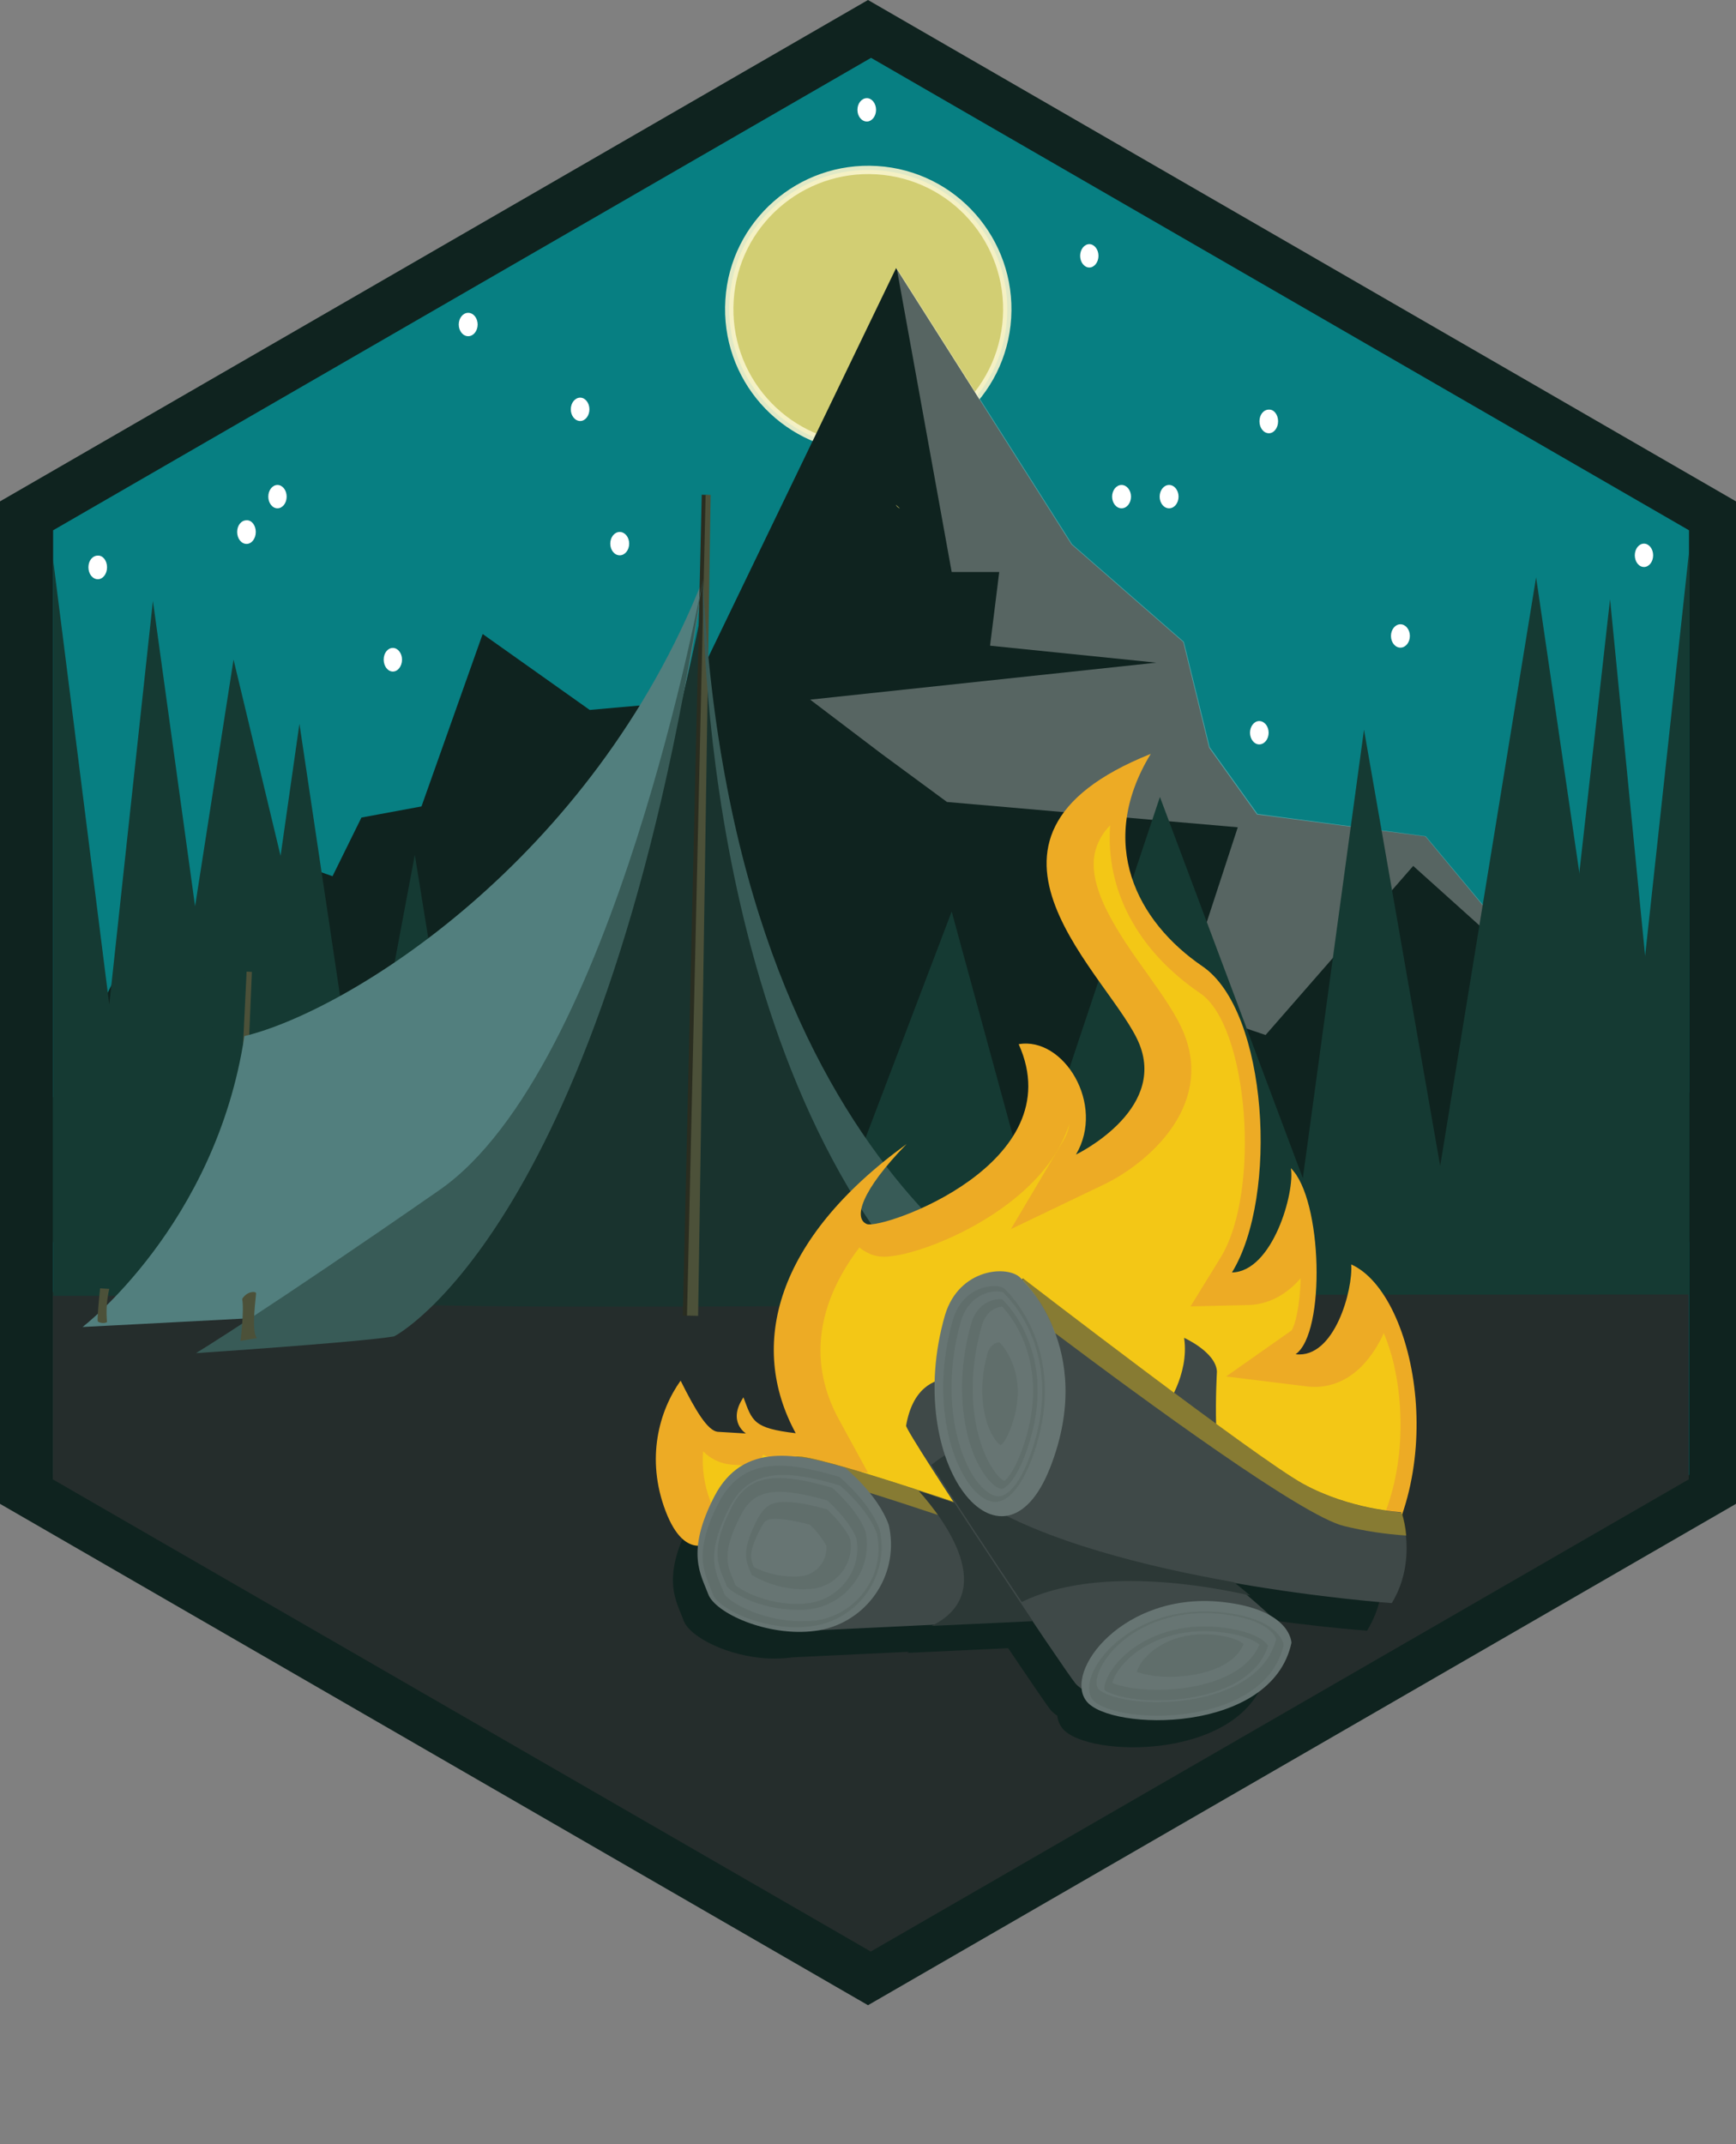 <?xml version="1.0" encoding="utf-8"?>
<!-- Generator: Adobe Illustrator 19.1.0, SVG Export Plug-In . SVG Version: 6.00 Build 0)  -->
<svg version="1.1" id="Layer_1" xmlns="http://www.w3.org/2000/svg" xmlns:xlink="http://www.w3.org/1999/xlink" x="0px" y="0px"
	 viewBox="675 11.9 624.4 771.1" style="enable-background:new 675 11.9 624.4 771.1;" xml:space="preserve">
<rect x="675" y="11.9" width="624.4" height="771.1" fill="#808080" stroke="none"/>
<style type="text/css">
	.st0{fill:#0F231F;}
	.st1{fill:#077F82;}
	.st2{fill:#252D2C;}
	.st3{opacity:0.9;fill:#E8D771;stroke:#F9F5CD;stroke-width:3;stroke-miterlimit:10;enable-background:new    ;}
	.st4{opacity:0.3;fill:#FFFFFF;enable-background:new    ;}
	.st5{fill:#153A33;}
	.st6{fill:#E8D771;}
	.st7{fill:#4C5139;}
	.st8{fill:#527F7E;}
	.st9{fill:#19332E;}
	.st10{fill:#2A2D20;}
	.st11{fill:#385B57;}
	.st12{fill:#EDAB25;}
	.st13{fill:#F3C716;}
	.st14{fill:#3F4948;}
	.st15{opacity:0.4;fill:#F3C716;enable-background:new    ;}
	.st16{fill:#677573;}
	.st17{fill:#606E6B;}
	.st18{fill:#2C3836;}
	.st19{fill:#FFFFFF;}
</style>
<title>CampsiteLOGO</title>
<polygon class="st0" points="675,552.7 675,192.2 987.2,11.9 1299.4,192.2 1299.4,552.7 987.2,733 "/>
<polygon class="st1" points="1282.5,202.6 1282.5,542.3 988.3,712.2 694.1,542.3 694.1,202.6 988.3,32.7 "/>
<polygon class="st2" points="1282.4,476 1282.4,543.9 988.2,713.7 694,543.9 694,476.5 "/>
<path class="st3" d="M1037.2,126.2c-1.7,27.6-25.5,48.5-53.1,46.7c-27.6-1.7-48.5-25.5-46.7-53.1c1.7-27.5,25.5-48.4,53-46.7
	C1018,74.8,1038.9,98.6,1037.2,126.2z"/>
<path class="st0" d="M1282.5,404.8v53.8H694.1v-52c11.9-22.7,24.2-45.7,25.5-50.6l54-36.4l21,7.4l10.4-21.1l21.6-4l22-62l38.5,27.3
	l35-3.1l75.2-155.8l63.1,99.4l40.2,35.1l9.3,38l17.2,24l60.6,7.9l49.9,60l25,12.2C1265.1,391.4,1273.1,398,1282.5,404.8z"/>
<polygon class="st4" points="1236.7,371.3 1183.3,323.3 1130.2,384.1 1099.2,373.6 1120.2,309.4 1015.6,300.3 992.1,283 
	966.4,263.5 1090.9,250.2 1031.1,244.1 1034.4,217.6 1017.3,217.6 997.5,108.2 1060.6,207.6 1100.8,242.7 1110.1,280.6 
	1127.3,304.6 1187.8,312.6 "/>
<polygon class="st5" points="759,249.1 732.1,421.6 775.6,452.4 795.1,399.7 "/>
<polygon class="st5" points="1282.5,210.4 1282.5,477.4 694.1,477.9 694.1,213.2 714.3,373.1 730,228 759,438 782.7,272.2 
	805,421.5 824.2,319.3 836.7,396.7 972.2,458.2 1017.3,339.7 1044.8,440.5 1092.2,298.5 1143.6,435.6 1165.6,274.3 1193,431.2 
	1227.5,219.5 1258.5,431.2 "/>
<path class="st0" d="M1172.1,573.7h0.2c-0.3-2.8-0.8-5.6-1.7-8.3c0,0-18.4-1-35.3-10.2c-5.3-2.9-17.5-11.5-31.5-21.8
	c-0.3-9.8,0.3-18.3,0.3-18.7c-0.4-7.1-11.8-12.1-11.8-12.1c1.2,7.7-1.3,14.9-3.6,19.7c-26.7-19.9-54.2-41-54.2-41l-0.1,0.1l-0.2-0.1
	l-0.3,0.4l-0.4-0.4c-4.3-4.9-22.1-3.8-27.3,13.2c-2.3,7.8-3.5,15.8-3.8,23.9c-4.6,2-8.6,6.6-10.2,15.8c0,0.9,7.4,12.6,17,27.4
	c-20.2-6.8-50.2-16.5-56.2-16.3c-0.3,0-0.5,0-0.8,0c-11.4-1.2-22.3,1.2-29.1,14.4c-10.5,20.2-4.7,28.1-2.2,35
	c2.1,5.8,15.8,12.9,30.5,13.6l0,0c2.7,0.1,5.3,0,7.9-0.3l0.6-0.1l42.1-2l-0.7,0.4l36.3-1.7c8.2,12.1,14.4,21.3,15.5,22.5
	c0.7,0.7,1.4,1.3,2.2,1.8c0.1,1.6,0.8,3.2,1.8,4.5c8.5,10.9,66.5,12,73.6-21c0,0,0-5.5-7.8-9.9c-2.3-2.1-5.1-4.6-8.3-7.3l1.3,0.3
	c-1.6-1.4-3.3-2.8-5-4.3c30.9,5.4,55.8,7.1,55.8,7.1C1171.3,590.8,1173.1,582.2,1172.1,573.7z"/>
<path class="st6" d="M997.2,193.4c0.4,0.4,0.9,0.8,1.5,1.4C998.1,194.5,997.5,194,997.2,193.4z"/>
<path class="st6" d="M1004.5,370.1l0.2,0.2l0,0L1004.5,370.1z"/>
<polygon class="st7" points="763.7,361.3 759,457.9 761.5,458.1 765.6,361.4 "/>
<path class="st8" d="M704.7,489.1c0,0,47.9-36.6,58.2-104.6c37.3-9,124.9-63.1,164.9-164.2c0,0-22,188.4-108.8,262.3
	C819.5,483.3,704.7,489.1,704.7,489.1z"/>
<path class="st7" d="M711,475.2c0,0-1.2,11.4-0.8,11.9c0.4,0.5,2.5,0.9,3.3,0.2c-0.4-4-0.1-8,0.8-11.9L711,475.2z"/>
<path class="st9" d="M927.2,232.5c0,0,18.2,198.6,96.4,248.6c0,0-200.3,2.2-218.6-1.1C814.9,473.1,886.6,430.6,927.2,232.5z"/>
<polygon class="st10" points="927.4,189.8 929.1,189.9 924.6,485.1 920.6,485 "/>
<polygon class="st7" points="928.8,189.8 930.6,189.9 926.1,485.1 922.1,485 "/>
<path class="st11" d="M927.8,220.3c0,0-32,176-94.8,219.6s-87.5,58.6-87.5,58.6s57.5-3.8,71.2-6
	C817.3,492.3,892.9,452.8,927.8,220.3z"/>
<path class="st7" d="M767.4,493.1l-5.9,1c0,0,1.4-11.1,0.6-15.1c1.8-2.8,4.7-2.8,5-2.1C767.2,477.6,765.2,490.6,767.4,493.1z"/>
<path class="st10" d="M1044.8,479l-5.9,1c0,0,1.4-11.1,0.6-15.1c1.8-2.8,4.7-2.8,5-2.1S1042.6,476.5,1044.8,479z"/>
<path class="st11" d="M927.8,220.3c0,0-3.3,170.3,83.9,260.8c1.7,0.7,45.7,3.9,45.7,3.9S938.5,439.8,927.8,220.3z"/>
<path class="st12" d="M1062,427.1c0,0,32.3-15.5,22.9-39.5s-72.7-73.9,4-104.6c-19.6,32.2-5,60.3,18.6,76.4s27.4,82.8,10.6,110.1
	c14.7-0.3,22.7-29,21.2-37.5c11.4,11.1,12.6,59.3,1.7,66.9c14.1,1.7,20.7-23.5,20-32.3c24,10.8,36.4,78.8,3.6,115.6
	c-6.5,10.5-34.2-7.6-34.2-7.6L931.3,566c0,0-9.7,8.2-16.9-10.7s-2.3-36.1,5.4-46.9c5.2,10.4,9.7,18.2,13.5,18.4l10,0.6
	c0,0-6.8-4.2-0.9-13c3.2,8.6,3.5,11.1,18.8,12.9c-17.2-31.6-7.3-69.8,39.9-104c-16.5,16.9-19.2,26.8-14.3,28.8
	c5.7,2,74-21.7,54.6-64.7C1057.5,384.6,1072.7,409,1062,427.1z"/>
<path class="st13" d="M1162.2,574.4c-5.3-0.6-15-5.6-20.1-8.9l-2.6-1.7l-206.6-9l-0.7,0.6c-0.7-1.2-1.2-2.5-1.7-3.7
	c-2.2-5.7-3.1-11.8-2.6-17.9c2.7,2.8,6.4,4.5,10.2,4.8l10,0.6l1.3-4.2c3.8,1.9,8.9,3.1,16,4l21.8,2.5l-10.5-19.2
	c-10.9-20-8.2-41.2,7.4-61.8c1.2,1,2.6,1.8,4,2.4l0.5,0.2c1.2,0.4,2.4,0.7,3.7,0.7l0,0c10.5,0.6,45.3-12.2,61-35
	c2.7-3.9,4.8-8.1,6.3-12.6c-0.3,1.9-0.9,3.8-1.9,5.5l-19.1,32.2l33.8-16.2c14.4-7,39-27.1,28.6-53.8c-2.6-6.6-7.5-13.6-13.2-21.6
	c-10.1-14.1-22.6-31.6-18.7-44.9c1-3.3,2.8-6.3,5.2-8.7c-1.7,22.9,9.5,44.8,32.4,60.4c17.3,11.8,21.9,71.1,7.4,94.9l-10.9,17.7
	l20.8-0.5c4.9-0.1,12.1-1.9,18.8-9.6c-0.2,10.1-2,16.8-3.2,18.7l-23.6,16.6l29.3,3.6c0.5,0.1,0.9,0.1,1.3,0.1
	c4.7,0.3,11.7-0.8,18.3-7.5c3.2-3.4,5.9-7.4,7.8-11.8c1.8,4.3,3.2,8.8,4.1,13.4C1180.9,524.5,1179.6,554.4,1162.2,574.4z"/>
<path class="st14" d="M961.2,535.7c6.5-1.4,75.4,22.6,75.4,22.6l21.6,35.6l-98,4.7C960.2,598.6,954.7,537.1,961.2,535.7z"/>
<path class="st15" d="M1057.8,593.9l-6.4,0.3l-18.5-30.5c0,0-64-22.3-74.5-22.7c0.5-3.1,1.3-5.1,2.4-5.4
	c6.5-1.4,75.4,22.6,75.4,22.6L1057.8,593.9z"/>
<path class="st16" d="M978.9,539.7c-16.4-4.8-36.6-9.8-47,10.4s-4.7,28.2-2.2,35c2.4,6.8,21.2,15.5,38.4,13.3
	c17.2-2.2,29.4-18,27.1-35.2c-0.1-0.9-0.3-1.8-0.5-2.8C990.8,549.2,978.9,539.7,978.9,539.7z"/>
<path class="st17" d="M961.6,597.1c-14.8,0-28.5-7.2-30.2-11.9c-0.3-0.8-0.7-1.7-1-2.6c-2.5-6-5.6-13.5,3.1-30.3
	c4.7-9,11.6-13.3,21.8-13.3c7,0,14.5,2,21.6,4c2,1.7,11.3,9.9,14.5,19c1.8,7.8,0.1,15.9-4.4,22.5c-4.7,6.7-11.9,11.1-20,12.2
	C965.2,596.9,963.4,597.1,961.6,597.1L961.6,597.1z"/>
<path class="st16" d="M963.1,594.9c-14.4,0-26.6-7.2-27.7-10.1c-0.3-0.9-0.7-1.8-1.1-2.7c-2.4-5.8-5.1-12.3,3-28
	c4.2-8.2,10.2-11.8,19.5-11.8c6.6,0,13.9,1.9,20.3,3.8c2.5,2.1,10.4,9.4,13.3,17.3c1.5,7,0.1,14.3-4.1,20.2
	c-4.2,6.1-10.8,10.1-18.1,11.1C966.5,594.8,964.8,594.9,963.1,594.9z"/>
<path class="st17" d="M961.6,590.8c-13.9,0-24.3-6.8-25.2-8.5c-0.3-0.8-0.7-1.8-1.1-2.7c-2.3-5.5-4.6-11.2,2.9-25.8
	c3.8-7.3,8.9-10.4,17.1-10.4c5.9,0,12.6,1.7,19,3.5c2.6,2.3,9.4,8.8,12,15.7c1.3,6.2,0,12.8-3.7,18c-3.8,5.5-9.7,9.1-16.3,10
	C964.8,590.8,963.2,590.9,961.6,590.8z"/>
<path class="st16" d="M961.6,588.7c-11.4,0-20.3-5.1-22.1-6.8c-0.3-0.7-0.6-1.5-0.9-2.2c-2.1-5-4-9.7,2.8-22.8
	c3.1-6.1,7.1-8.5,14-8.5c5.3,0,11.6,1.5,17.2,3.1c2.4,2.2,8.1,7.8,10.4,13.5c1,5.2-0.1,10.6-3.2,14.9c-3.2,4.6-8.2,7.7-13.8,8.5
	C964.5,588.6,963,588.7,961.6,588.7z"/>
<path class="st17" d="M963.9,583.4c-6.5,0-12.9-1.8-18.5-5.1l-0.5-1.2c-1.8-4.3-3.2-7.8,2.6-19c2.4-4.6,4.8-6.1,10-6.1
	c4.6,0,10.3,1.4,15,2.7c2.1,2,6.5,6.5,8.3,10.7c0.7,3.9-0.2,7.9-2.5,11.2c-2.5,3.6-6.4,6-10.8,6.6
	C966.4,583.3,965.1,583.4,963.9,583.4z"/>
<path class="st16" d="M960.3,578.9c-4.9-0.1-9.8-1.2-14.2-3.5c-1.3-3.3-1.9-5.4,2.6-14.1c1.5-2.8,2.1-3.2,5.3-3.2
	c3.7,0,8.5,1.1,12.3,2.1c2.3,2.2,4.3,4.7,5.9,7.5c0.2,2.3-0.4,4.7-1.7,6.6c-1.7,2.4-4.2,4-7.1,4.4
	C962.3,578.9,961.3,578.9,960.3,578.9z"/>
<path class="st14" d="M1030.2,510.1c0,0-24.7-12-29.3,14.5c0,2.6,57.5,88.8,61,92.8s16.6,9.4,38.5,6.2s36.9-12,37.9-24.4
	C1126.6,585.5,1030.2,510.1,1030.2,510.1z"/>
<path class="st14" d="M1042.9,471.6c0,0,83.9,64.6,100.8,73.9s35.3,10.2,35.3,10.2s6.1,17.1-3.4,32.7c0,0-101.2-7.1-148.7-36.6
	C1016.2,517.4,1042.9,471.6,1042.9,471.6z"/>
<path class="st14" d="M1100.9,493c0,0,11.4,5.1,11.8,12.1c0,0.8-2.3,36.5,4.7,45.3c-6.5,4.2-21.7-13.5-24.2-20.7s0.7-11.2,0.7-11.2
	S1102.9,506.5,1100.9,493z"/>
<path class="st18" d="M1124.7,585.7c-15.5-3.6-55.6-10.8-82.2,2.3c-11-16.4-24.1-36.2-32.5-49.3c4.4-3.6,9.4-6.3,14.8-7.8
	c-0.4,7,0.5,14,2.4,20.7c23.6,14.7,60.6,23.8,91.7,29.3C1121,582.6,1122.9,584.2,1124.7,585.7z"/>
<path class="st16" d="M1042.2,471.6c0,0,27.5,24.8,10.5,68.1s-53.3-1.2-37.8-54.9C1020,467.8,1037.8,466.7,1042.2,471.6z"/>
<path class="st17" d="M1033,552c-3,0-6.3-2.2-9.3-6.3c-8-10.7-13.3-33.8-5.9-59.4c2.7-8.8,9.6-11.9,14.7-11.9
	c1.2-0.1,2.5,0.2,3.6,0.8l0.2,0.2l0.2,0.2c1,0.9,24.5,23,9.1,62.3C1042,546.8,1037.4,552,1033,552z"/>
<path class="st16" d="M1034.1,550c-2.3,0-5.1-2-7.8-5.5c-7.7-10.3-12.8-32.7-5.6-57.7c2.4-7.8,8.4-10.5,12.8-10.5
	c0.8,0,1.6,0.1,2.3,0.4l0.1,0.1l0.3,0.3c0.9,0.9,23.5,22,8.6,60.1C1041.7,545.1,1037.6,550,1034.1,550z"/>
<path class="st17" d="M1035.2,547.3c-1.1,0-3.3-1.4-5.6-4.4c-7.4-9.8-12.1-31.2-5.2-55.3c1.9-6.3,6.7-8.5,10.2-8.5
	c0.3,0,0.6,0,0.9,0.1c1.6,1.5,21.8,21.3,7.8,57C1040.1,544.3,1036.6,547.3,1035.2,547.3z"/>
<path class="st16" d="M1036.2,544.5c-1.3-0.8-2.4-1.9-3.3-3.2c-7-9.3-11.4-29.7-4.7-52.9c1.4-4.7,4.8-6.5,7.3-6.6
	c3.5,3.7,18.6,22.2,6.4,53.3C1039.5,541.3,1037.1,543.8,1036.2,544.5z"/>
<path class="st17" d="M1034.9,531.6c-0.8-0.5-1.4-1.1-1.9-1.9c-4.1-5.5-6.7-17.5-2.8-31.2c0.8-2.8,2.8-3.8,4.3-3.9
	c2.1,2.2,11,13.1,3.8,31.5C1036.9,529.7,1035.5,531.3,1034.9,531.6z"/>
<path class="st16" d="M1139.5,602.7c0,0,0-12-24.8-14.7c-35.5-3.9-57.4,24.9-48.9,35.7S1132.4,635.7,1139.5,602.7z"/>
<path class="st17" d="M1091.3,628.9c-12.3,0-21.1-2.9-23.3-5.8c-1.8-2.3-1.7-6.1,0.4-10.5c5-10.2,19.6-21.2,39.7-21.2
	c2.1,0,4.2,0.1,6.3,0.3c20,2.2,22.1,10.4,22.3,11.8C1132.4,622.3,1109.6,628.9,1091.3,628.9L1091.3,628.9z"/>
<path class="st16" d="M1091.3,624c-13.1,0-20-3.2-21.2-4.7c-1.2-1.5-0.8-4.3,0.8-7.6c4.6-9.5,18.3-19.7,37.3-19.7c2,0,4,0.1,6,0.3
	c16.2,1.8,19.3,7.5,19.8,9.1C1129.7,618.1,1108.4,624,1091.3,624L1091.3,624z"/>
<path class="st17" d="M1091.3,623.4c-11.4,0-17.8-2.7-19-3.7c-0.1-0.3-0.3-1.9,1.1-4.7c4.3-8.8,17-18.2,34.8-18.2
	c1.9,0,3.8,0.1,5.7,0.3c11.1,1.2,15.9,4.5,17.2,6.6C1126.6,618.3,1107,623.4,1091.3,623.4L1091.3,623.4z"/>
<path class="st16" d="M1091.3,619.6c-8.8,0-14.1-1.6-16.2-2.5c0.2-0.7,0.4-1.4,0.7-2c3.9-8,15.7-16.6,32.4-16.6
	c1.8,0,3.6,0.1,5.4,0.3c9.1,1,12.9,3.3,14.4,4.5C1123,615.3,1105.4,619.6,1091.3,619.6L1091.3,619.6z"/>
<path class="st17" d="M1095.7,614.9c-6.4,0-10.3-1.2-11.8-1.8c0.1-0.5,0.3-1,0.5-1.4c2.8-5.8,11.4-12.1,23.5-12.1
	c1.3,0,2.6,0.1,3.9,0.2c6.6,0.7,9.4,2.4,10.5,3.3C1118.8,611.8,1105.9,614.9,1095.7,614.9L1095.7,614.9z"/>
<path class="st15" d="M1180.8,564.1c-7.5-0.5-15-1.6-22.3-3.4c-14.8-3.4-71.4-44.9-104-69.4c-2.5-7.1-6.5-13.6-11.7-19l0.3-0.6
	c0,0,83.9,64.6,100.8,73.9s35.3,10.2,35.3,10.2C1180,558.5,1180.6,561.3,1180.8,564.1z"/>
<path class="st18" d="M1005.4,548c4.5,1.5,8.9,2.9,12.9,4.3c8.8,13.5,19.6,29.7,28.2,42.6l-36.4,1.7
	C1034.3,584.6,1014.7,558.4,1005.4,548z"/>
<polygon class="st5" points="1254.1,227.4 1230.1,441 1275.1,441 "/>
<ellipse class="st19" cx="774.8" cy="190.5" rx="3.3" ry="4.2"/>
<path class="st19" d="M767,203.2c0,2.4-1.5,4.3-3.3,4.3c-1.9,0-3.4-1.9-3.4-4.3s1.5-4.2,3.4-4.2C765.5,198.9,767,200.8,767,203.2z"
	/>
<path class="st19" d="M713.5,215.9c0,2.4-1.5,4.3-3.3,4.3c-1.9,0-3.4-1.9-3.4-4.3s1.5-4.2,3.4-4.2
	C712,211.6,713.5,213.5,713.5,215.9z"/>
<path class="st19" d="M819.6,249.1c0,2.4-1.5,4.3-3.3,4.3s-3.3-1.9-3.3-4.3s1.5-4.2,3.3-4.2S819.6,246.8,819.6,249.1z"/>
<path class="st19" d="M887,159.1c0,2.3-1.5,4.2-3.3,4.2c-1.9,0-3.4-1.9-3.4-4.2s1.5-4.2,3.4-4.2C885.5,154.9,887,156.8,887,159.1z"
	/>
<path class="st19" d="M846.8,128.6c0,2.3-1.5,4.2-3.4,4.2s-3.4-1.9-3.4-4.2c0-2.3,1.5-4.2,3.4-4.2S846.8,126.3,846.8,128.6z"/>
<path class="st19" d="M990.1,51.4c0,2.3-1.5,4.2-3.3,4.2c-1.9,0-3.4-1.9-3.4-4.2s1.5-4.2,3.4-4.2C988.6,47.2,990.1,49.1,990.1,51.4z
	"/>
<ellipse class="st19" cx="897.9" cy="207.4" rx="3.4" ry="4.2"/>
<path class="st19" d="M1070.1,103.9c0,2.3-1.5,4.2-3.3,4.2s-3.3-1.9-3.3-4.2s1.5-4.2,3.3-4.2S1070.1,101.6,1070.1,103.9z"/>
<ellipse class="st19" cx="1078.4" cy="190.5" rx="3.4" ry="4.2"/>
<path class="st19" d="M1131.3,275.4c0,2.3-1.5,4.2-3.4,4.2c-1.8,0-3.3-1.9-3.3-4.2s1.5-4.2,3.3-4.2
	C1129.8,271.2,1131.3,273.1,1131.3,275.4z"/>
<ellipse class="st19" cx="1178.7" cy="240.6" rx="3.4" ry="4.2"/>
<ellipse class="st19" cx="1266.3" cy="211.6" rx="3.3" ry="4.2"/>
<ellipse class="st19" cx="1095.5" cy="190.5" rx="3.4" ry="4.2"/>
<path class="st19" d="M1134.7,163.4c0,2.4-1.5,4.3-3.3,4.3c-1.9,0-3.4-1.9-3.4-4.3s1.5-4.2,3.4-4.2
	C1133.2,159.1,1134.7,161,1134.7,163.4z"/>
</svg>
